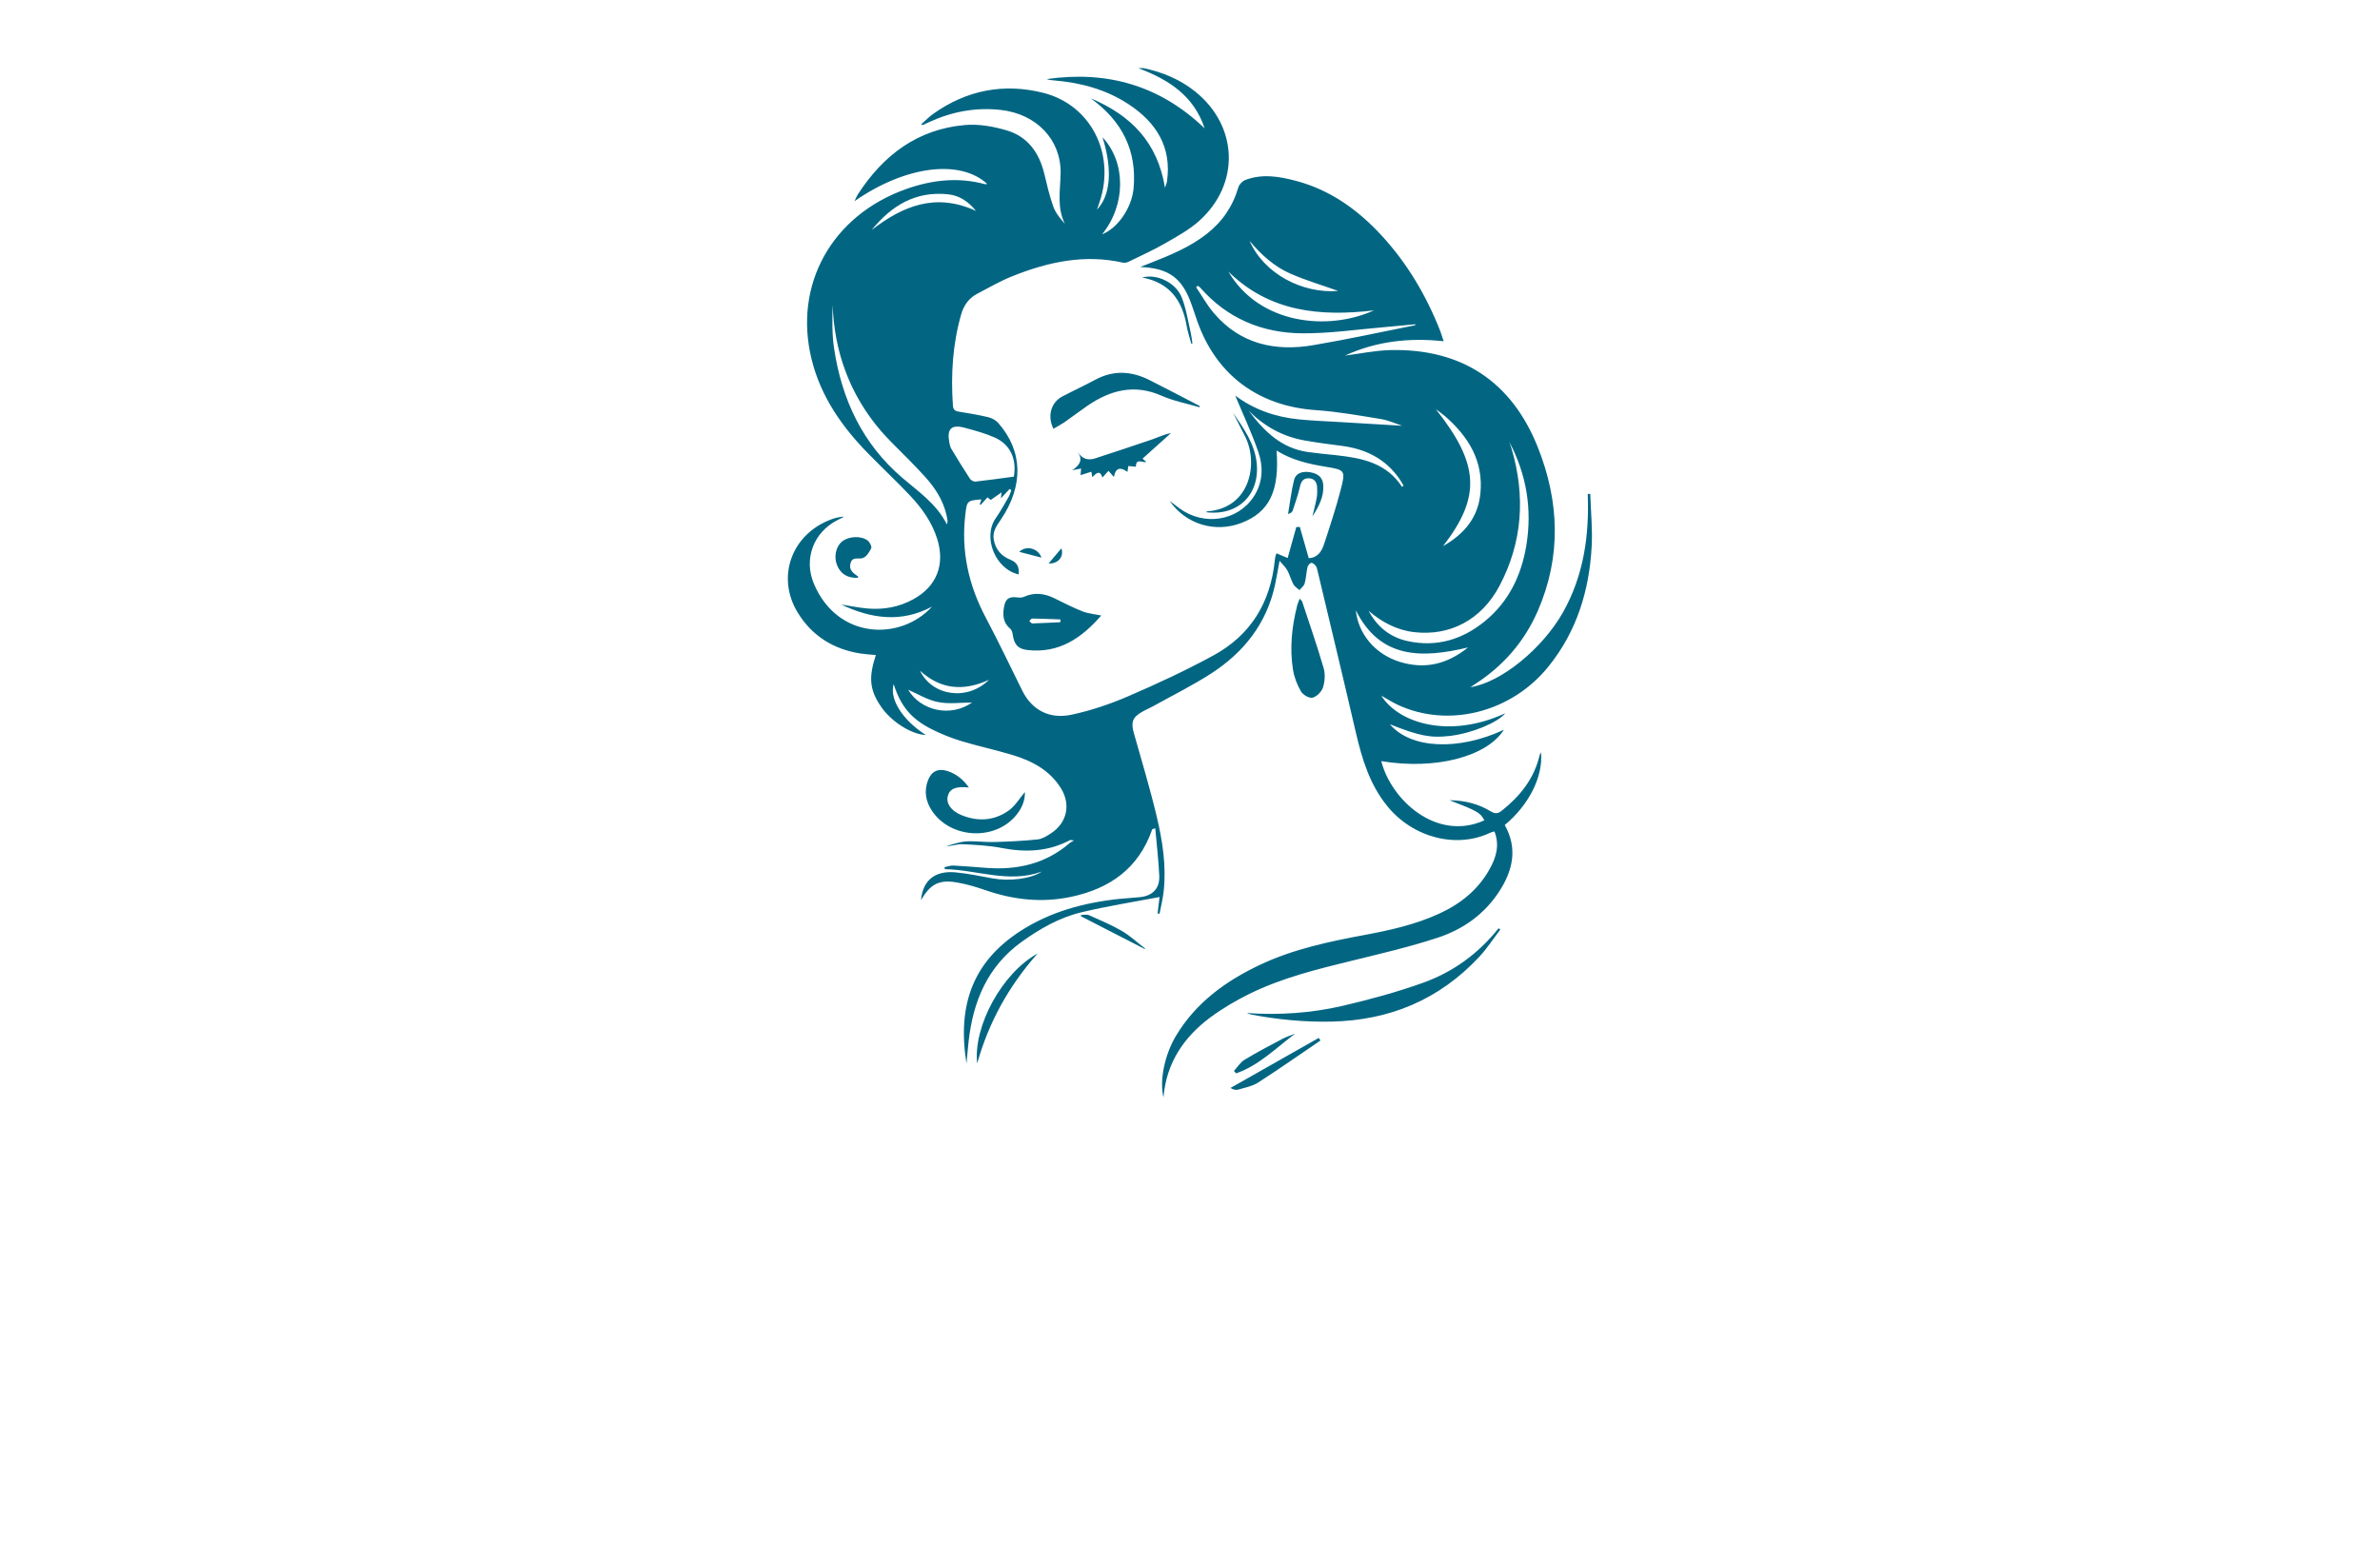 <?xml version="1.0" encoding="utf-8"?>
<!-- Generator: Adobe Illustrator 27.8.1, SVG Export Plug-In . SVG Version: 6.00 Build 0)  -->
<svg version="1.1" id="Layer_1" xmlns="http://www.w3.org/2000/svg" xmlns:xlink="http://www.w3.org/1999/xlink" x="0px" y="0px"
	 viewBox="0 0 350 230" style="enable-background:new 0 0 350 230;" xml:space="preserve">
<style type="text/css">
	.st0{fill:#A15FAC;}
	.st1{fill:#002C6B;}
	.st2{fill:#56001D;}
	.st3{fill:#8C002F;}
	.st4{fill:#043866;}
	.st5{fill:#506600;}
	.st6{fill:#604500;}
	.st7{fill-rule:evenodd;clip-rule:evenodd;fill:#C600C6;}
	.st8{fill-rule:evenodd;clip-rule:evenodd;fill:#464748;}
	.st9{fill-rule:evenodd;clip-rule:evenodd;fill:#FF838C;}
	.st10{fill-rule:evenodd;clip-rule:evenodd;fill:#005968;}
	.st11{fill:#F9C1C4;}
	.st12{fill-rule:evenodd;clip-rule:evenodd;fill:#002B26;}
	.st13{fill-rule:evenodd;clip-rule:evenodd;fill:#6D0008;}
	.st14{fill:#5B0A54;}
	.st15{fill:#FFFFFF;}
	.st16{fill-rule:evenodd;clip-rule:evenodd;fill:#C97943;}
	.st17{fill-rule:evenodd;clip-rule:evenodd;fill:#E9CEEA;}
	.st18{fill-rule:evenodd;clip-rule:evenodd;fill:#034C42;}
	.st19{fill:#026683;}
	.st20{fill:#26BCBC;}
	.st21{fill:#001F59;}
	.st22{fill:#7D1839;}
	.st23{fill:#A8007D;}
	.st24{fill:#5B2F00;}
</style>
<path class="st19" d="M233.86,72.63c0.08,2.57,0.35,5.15,0.21,7.71c-0.34,6.48-2.18,12.48-6.3,17.62
	c-5.44,6.81-14.75,9.18-22.21,5.7c-0.83-0.39-1.6-0.88-2.43-1.35c2.51,4.02,9.95,6.41,18.24,2.59c-1.19,1.42-4.99,2.97-8.19,3.34
	c-2.8,0.32-4.47,0-8.78-1.72c3.04,3.61,10.05,3.94,16.76,0.81c-2.55,4-10.13,5.93-18.03,4.61c1.42,5.67,8.12,11.89,15.16,8.71
	c-0.6-1.13-0.98-1.36-5.13-2.96c2.27,0.03,4.27,0.54,6.07,1.64c0.67,0.41,1.09,0.33,1.66-0.13c2.68-2.14,4.72-4.7,5.52-8.11
	c0.03-0.14,0.12-0.26,0.21-0.44c0.33,3.55-1.76,7.72-5.33,10.69c1.93,3.46,1.19,6.71-0.85,9.82c-2.18,3.33-5.32,5.54-9.01,6.75
	c-4.07,1.34-8.27,2.32-12.44,3.34c-5.23,1.28-10.46,2.55-15.31,4.95c-1.98,0.98-3.92,2.12-5.7,3.44c-3.9,2.91-6.46,6.69-6.88,11.75
	c-0.61-2.47,0.16-6.25,1.85-9.07c2.92-4.85,7.27-8.02,12.3-10.4c4.91-2.33,10.16-3.43,15.46-4.42c3.72-0.69,7.41-1.52,10.88-3.1
	c3.15-1.44,5.76-3.5,7.47-6.57c0.96-1.73,1.51-3.52,0.71-5.55c-0.25,0.08-0.43,0.11-0.59,0.18c-4.93,2.37-11.36,0.81-15.2-3.94
	c-2.55-3.15-3.68-6.88-4.58-10.74c-1.83-7.91-3.73-15.8-5.61-23.69c-0.07-0.29-0.12-0.61-0.28-0.84c-0.16-0.22-0.47-0.49-0.68-0.46
	c-0.22,0.03-0.49,0.37-0.55,0.62c-0.18,0.79-0.2,1.62-0.42,2.4c-0.1,0.37-0.5,0.66-0.76,0.98c-0.3-0.28-0.7-0.5-0.89-0.84
	c-0.35-0.65-0.53-1.39-0.88-2.04c-0.24-0.45-0.64-0.81-1.16-1.43c-0.27,1.43-0.45,2.52-0.68,3.6c-1.24,5.64-4.57,9.85-9.31,12.93
	c-2.76,1.79-5.73,3.26-8.61,4.86c-0.52,0.29-1.07,0.51-1.59,0.81c-1.44,0.81-1.69,1.55-1.24,3.13c1.15,4.07,2.37,8.11,3.35,12.22
	c0.86,3.61,1.45,7.29,1.04,11.03c-0.12,1.12-0.4,2.22-0.61,3.33c-0.1-0.02-0.19-0.03-0.29-0.05c0.09-0.79,0.19-1.58,0.29-2.41
	c-3.89,0.74-7.72,1.34-11.47,2.24c-3.24,0.77-6.12,2.42-8.82,4.36c-5.01,3.61-7.13,8.74-7.79,14.65c-0.12,1.07-0.21,2.14-0.31,3.23
	c-1.41-8.71,1.06-15,7.84-19.42c4.45-2.9,9.43-4.24,14.66-4.79c1-0.1,2-0.14,2.99-0.25c1.89-0.2,2.94-1.27,2.86-3.15
	c-0.11-2.31-0.38-4.61-0.59-6.98c-0.33,0.11-0.44,0.12-0.45,0.16c-1.98,5.74-6.25,8.73-11.97,9.93c-4.24,0.89-8.4,0.44-12.49-0.97
	c-1.36-0.47-2.76-0.89-4.18-1.14c-2.68-0.49-3.99,0.21-5.36,2.6c0.25-2.89,2.01-4.38,5.06-4.1c1.84,0.17,3.66,0.56,5.48,0.89
	c2.48,0.45,5.65,0.07,7.22-1c-4.82,1.77-9.5-0.27-14.26-0.36c-0.01-0.1-0.03-0.19-0.04-0.29c0.44-0.09,0.89-0.27,1.33-0.24
	c1.59,0.08,3.18,0.22,4.77,0.34c4.58,0.35,8.77-0.58,12.33-3.67c0.11-0.1,0.26-0.15,0.6-0.35c-0.39-0.05-0.49-0.1-0.55-0.07
	c-3.2,1.7-6.55,1.85-10.06,1.17c-1.91-0.37-3.89-0.47-5.84-0.56c-0.74-0.03-1.51,0.3-2.33,0.27c0.97-0.24,1.93-0.61,2.91-0.68
	c1.36-0.09,2.74,0.13,4.11,0.09c2.13-0.06,4.27-0.16,6.4-0.38c0.69-0.07,1.4-0.51,2-0.91c2.34-1.54,2.93-4.21,1.46-6.6
	c-1.66-2.69-4.28-4.05-7.17-4.92c-2.48-0.75-5.03-1.29-7.51-2.04c-1.48-0.45-2.94-1.04-4.32-1.73c-3.06-1.54-4.59-3.43-5.61-6.65
	c-0.64,2.23,1.29,5.28,4.73,7.49c-2.13-0.09-5.07-1.95-6.58-4.16c-1.68-2.45-1.87-4.26-0.77-7.6c-0.74-0.07-1.48-0.11-2.21-0.22
	c-4-0.61-7.18-2.58-9.29-6.04c-3.2-5.26-0.86-11.57,4.99-13.71c0.58-0.21,1.19-0.36,1.86-0.38c-0.32,0.16-0.65,0.33-0.97,0.49
	c-3.57,1.81-5.04,5.76-3.47,9.43c3.5,8.19,12.74,8.36,17.35,3.31c-4.53,2.42-8.96,1.77-13.36-0.31c1.31,0.2,2.62,0.48,3.94,0.59
	c2.34,0.19,4.58-0.22,6.66-1.36c3.45-1.88,4.7-5.1,3.53-8.86c-0.78-2.48-2.24-4.52-3.97-6.36c-1.98-2.1-4.1-4.08-6.12-6.15
	c-3.91-3.97-7.04-8.44-8.39-13.93c-2.7-10.96,2.97-21.16,13.92-25.04c3.78-1.34,7.64-1.78,11.58-0.71c0.09,0.02,0.2-0.02,0.32-0.04
	c-4-3.68-12.04-2.66-19.51,2.54c0.22-0.46,0.33-0.75,0.5-1.01c3.72-5.75,8.76-9.58,15.74-10.19c2.04-0.18,4.23,0.21,6.21,0.81
	c3.05,0.92,4.72,3.29,5.46,6.35c0.39,1.62,0.76,3.25,1.32,4.82c0.33,0.94,1.01,1.75,1.71,2.55c-1.21-2.43-0.67-4.95-0.63-7.44
	c0.08-4.93-3.53-8.72-8.81-9.31c-3.67-0.41-7.16,0.25-10.5,1.78c-0.3,0.14-0.6,0.28-0.91,0.42c-0.03,0.01-0.07-0.01-0.31-0.06
	c0.64-0.56,1.16-1.1,1.75-1.53c4.95-3.53,10.44-4.6,16.28-3.11c6.93,1.77,10.55,8.92,8.28,15.9c-0.12,0.38-0.26,0.76-0.43,1.26
	c2.02-2.09,2.29-5.96,0.81-10.64c3.48,3.72,3.45,9.96-0.06,14.27c2.24-0.86,4.36-3.82,4.63-6.75c0.5-5.51-1.62-9.85-6.3-13.25
	c5.98,2.53,9.83,6.51,10.92,13.15c0.16-0.48,0.26-0.68,0.29-0.89c0.73-5.06-1.55-8.68-5.6-11.36c-3.32-2.2-7.06-3.2-11-3.53
	c-0.36-0.03-0.73-0.06-1.07-0.2c8.85-1.26,16.63,0.92,23.21,7.25c-1.55-4.7-5.15-7.13-9.75-8.85c0.44,0,0.63-0.03,0.8,0
	c2.76,0.59,5.3,1.63,7.53,3.41c6.36,5.08,6.69,13.6,0.62,19.05c-1.47,1.32-3.26,2.29-4.99,3.29c-1.73,1-3.56,1.82-5.36,2.7
	c-0.25,0.12-0.57,0.22-0.82,0.16c-5.67-1.29-11.05-0.12-16.29,1.98c-1.78,0.71-3.46,1.68-5.17,2.58c-1.25,0.65-2,1.72-2.38,3.07
	c-1.25,4.37-1.52,8.83-1.21,13.34c0.04,0.59,0.25,0.84,0.84,0.93c1.46,0.23,2.93,0.48,4.37,0.82c0.53,0.13,1.11,0.45,1.46,0.85
	c3.64,4.13,3.75,9.24,0.37,14.23c-0.6,0.89-1.25,1.73-1.03,2.94c0.27,1.47,1.14,2.42,2.44,2.94c1.07,0.43,1.32,1.15,1.22,2.16
	c-3.43-0.76-5.32-5.46-3.38-8.25c0.69-1,1.29-2.07,1.9-3.13c0.18-0.31,0.27-0.67,0.4-1c-0.08-0.06-0.16-0.13-0.24-0.19
	c-0.42,0.45-0.83,0.89-1.29,1.38c0.03-0.23,0.05-0.44,0.1-0.87c-0.6,0.42-1.09,0.76-1.6,1.11c-0.13-0.11-0.29-0.23-0.48-0.38
	c-0.35,0.38-0.67,0.74-0.99,1.1c-0.05-0.03-0.09-0.05-0.14-0.08c0.08-0.23,0.16-0.47,0.24-0.72c-2.12,0.17-2.12,0.22-2.36,2.22
	c-0.64,5.38,0.47,10.37,2.99,15.14c1.87,3.54,3.6,7.15,5.37,10.74c1.39,2.82,3.93,4.28,7.29,3.56c2.84-0.61,5.64-1.56,8.31-2.71
	c4.25-1.83,8.46-3.79,12.52-6c5.48-2.98,8.4-7.78,9.03-13.98c0.02-0.22,0.06-0.44,0.11-0.66c0.02-0.1,0.07-0.2,0.14-0.38
	c0.55,0.23,1.08,0.46,1.64,0.69c0.43-1.54,0.85-3.05,1.27-4.55c0.17-0.01,0.35-0.01,0.52-0.02c0.43,1.5,0.85,2.99,1.31,4.59
	c1.31-0.05,1.9-0.99,2.25-2.05c0.87-2.64,1.74-5.28,2.44-7.97c0.76-2.91,0.67-2.95-2.25-3.43c-2.5-0.41-4.94-0.98-7.17-2.37
	c0.45,5.98-1.08,9.08-5.19,10.65c-3.85,1.47-8.14,0.21-10.54-3.25c0.49,0.37,0.97,0.75,1.47,1.11c3.61,2.63,8.53,1.85,10.89-1.72
	c1.38-2.09,1.44-4.41,0.67-6.63c-0.97-2.82-2.25-5.53-3.38-8.25c2.7,2.03,5.9,3.16,9.36,3.5c1.99,0.2,3.99,0.27,5.99,0.39
	c3.13,0.19,6.26,0.38,9.2,0.55c-0.89-0.29-1.99-0.8-3.14-0.99c-3.18-0.52-6.37-1.09-9.57-1.31c-8.43-0.58-14.65-5.18-17.43-13.11
	c-0.27-0.77-0.53-1.54-0.79-2.31c-1.39-4.02-3.36-5.46-7.59-5.63c0.49-0.19,0.98-0.39,1.47-0.58c2.9-1.14,5.79-2.32,8.28-4.26
	c2.3-1.79,3.86-4.06,4.68-6.87c0.13-0.44,0.6-0.93,1.03-1.09c2.48-0.94,4.98-0.52,7.44,0.13c5.04,1.33,9.1,4.25,12.58,8.02
	c3.79,4.11,6.59,8.85,8.63,14.04c0.17,0.44,0.3,0.9,0.51,1.53c-5.14-0.56-9.98,0.03-14.51,2.11c2.18-0.28,4.41-0.75,6.65-0.81
	c10.44-0.25,17.84,4.58,21.71,14.29c3.17,7.97,3.48,16.04,0.01,24.04c-1.97,4.54-5.1,8.14-9.28,10.82
	c-0.18,0.12-0.36,0.24-0.64,0.43c4.49-0.69,10.61-5.66,13.65-11.08c3-5.37,3.84-11.23,3.6-17.31
	C233.59,72.62,233.73,72.62,233.86,72.63z M221.95,64.98c0.12,0.34,0.25,0.68,0.35,1.03c2.04,6.95,1.61,13.73-1.79,20.16
	c-2.65,5-7.28,7.41-12.55,6.8c-2.57-0.3-4.74-1.47-6.69-3.13c1.25,2.35,3.16,3.89,5.75,4.45c4.24,0.92,8.02-0.22,11.32-2.91
	c3.53-2.87,5.38-6.73,6.12-11.15C225.34,74.88,224.49,69.77,221.95,64.98z M139.25,77.13c0.06-0.29,0.11-0.39,0.1-0.49
	c-0.03-0.26-0.08-0.51-0.13-0.77c-0.49-2.24-1.69-4.11-3.2-5.77c-1.52-1.67-3.13-3.27-4.73-4.86c-3.13-3.1-5.5-6.69-7.02-10.82
	c-1.14-3.08-1.69-6.28-1.83-9.57c-0.04,2.14-0.1,4.29,0.22,6.39c1.12,7.49,4.17,14.02,10.03,19.03
	C135.07,72.32,137.72,74.08,139.25,77.13z M149.1,70.1c0.44-2.63-0.55-4.75-2.83-5.76c-1.41-0.62-2.92-1.03-4.42-1.43
	c-1.94-0.52-2.62,0.16-2.25,2.13c0.06,0.32,0.13,0.67,0.29,0.95c0.89,1.49,1.8,2.97,2.75,4.42c0.15,0.22,0.54,0.44,0.79,0.42
	C145.31,70.62,147.18,70.36,149.1,70.1z M208.12,47.83c0-0.05,0.01-0.09,0.01-0.14c-1.47,0.14-2.94,0.28-4.4,0.41
	c-4.09,0.34-8.19,0.96-12.28,0.92c-5.86-0.05-10.99-2.19-14.95-6.72c-0.1-0.11-0.23-0.18-0.35-0.27c-0.08,0.07-0.17,0.14-0.25,0.21
	c0.86,1.27,1.61,2.64,2.6,3.8c3.91,4.59,9.04,5.69,14.71,4.71C198.2,49.9,203.15,48.82,208.12,47.83z M206.19,71.61
	c0.07-0.06,0.14-0.13,0.21-0.19c-0.2-0.33-0.38-0.68-0.61-1c-2.06-2.97-5-4.4-8.5-4.85c-1.84-0.24-3.67-0.47-5.49-0.8
	c-3.18-0.57-5.88-2.07-8.16-4.36c2.23,2.99,4.78,5.52,8.7,6.07c1.36,0.19,2.72,0.32,4.08,0.46
	C200.21,67.35,203.87,68.04,206.19,71.61z M212.21,80.32c3.18-1.81,5.13-4.23,5.49-7.69c0.5-4.85-1.78-8.47-5.29-11.5
	c-0.4-0.34-0.84-0.63-1.26-0.95C217.53,68.21,217.86,73.04,212.21,80.32z M180.64,39.94c4.56,7.78,14.63,8.78,21.41,5.71
	C194.16,46.58,186.71,45.9,180.64,39.94z M199.38,89.75c0.36,3.48,2.84,6.47,6.47,7.59c3.63,1.12,6.9,0.4,10.04-2.12
	C209.02,96.87,202.95,96.89,199.38,89.75z M128.19,33.82c4.56-3.51,9.36-5.54,15.34-2.8c-1.19-1.46-2.48-2.26-4.08-2.44
	C134.63,28.06,131.07,30.27,128.19,33.82z M196.8,42.79c-2.21-0.79-4.68-1.52-7.02-2.54c-2.41-1.05-4.34-2.81-6.02-4.83
	C185.83,40.17,191.4,43.21,196.8,42.79z M142.95,103.32c-1.66,0-3.4,0.26-5.02-0.07c-1.59-0.32-3.05-1.24-4.38-1.81
	C135.43,104.57,139.83,105.52,142.95,103.32z M135.29,98.64c1.82,3.75,6.98,4.49,10.15,1.34
	C141.62,101.73,138.29,101.37,135.29,98.64z M161.95,90.52c-2.9,3.34-6.2,5.58-10.79,5.09c-1.46-0.16-2.02-0.8-2.23-2.29
	c-0.04-0.3-0.16-0.68-0.37-0.86c-1.03-0.85-1.12-1.95-0.92-3.13c0.22-1.28,0.71-1.62,1.98-1.47c0.31,0.04,0.67,0.05,0.95-0.08
	c1.54-0.7,3.01-0.52,4.49,0.21c1.36,0.67,2.71,1.36,4.12,1.92C159.97,90.23,160.88,90.3,161.95,90.52z M155.94,91.51
	c0-0.14,0-0.28,0-0.41c-1.38-0.05-2.77-0.11-4.15-0.13c-0.14,0-0.28,0.24-0.42,0.37c0.15,0.12,0.3,0.35,0.45,0.35
	C153.19,91.65,154.57,91.57,155.94,91.51z M184.05,149.22c3.87,0.74,7.77,1.11,11.71,1.03c8.58-0.17,15.89-3.22,21.77-9.52
	c1.15-1.23,2.07-2.67,3.1-4.01c-0.08-0.07-0.17-0.13-0.25-0.2c-2.96,3.73-6.71,6.45-11.14,8.03c-3.86,1.38-7.84,2.46-11.83,3.39
	c-4.6,1.06-9.3,1.38-14.05,1.05C183.59,149.07,183.81,149.18,184.05,149.22z M176.43,59.71c-2.46-1.27-4.91-2.57-7.38-3.81
	c-2.64-1.33-5.3-1.5-7.98-0.05c-1.59,0.86-3.25,1.62-4.85,2.46c-1.66,0.87-2.24,2.89-1.3,4.75c0.54-0.32,1.08-0.6,1.59-0.94
	c1.15-0.8,2.27-1.66,3.43-2.46c3.38-2.3,6.89-3.22,10.88-1.46c1.77,0.78,3.72,1.15,5.59,1.7C176.41,59.85,176.42,59.78,176.43,59.71
	z M148.32,119.22c-2.14,1.51-4.55,1.65-6.98,0.64c-1.46-0.61-2.22-1.69-1.97-2.73c0.27-1.13,1.18-1.53,3.11-1.31
	c-0.84-1.19-1.84-2-3.14-2.42c-1.34-0.44-2.35,0.02-2.86,1.33c-0.62,1.61-0.36,3.13,0.59,4.54c2.66,3.97,8.91,4.43,12.14,0.89
	c1.01-1.11,1.56-2.4,1.51-3.67C149.98,117.34,149.32,118.51,148.32,119.22z M190.76,89.06c-0.79,3.12-1.12,6.28-0.61,9.46
	c0.18,1.1,0.61,2.21,1.18,3.18c0.29,0.5,1.21,1.03,1.69,0.91c0.62-0.16,1.33-0.87,1.53-1.49c0.28-0.88,0.36-1.96,0.11-2.84
	c-0.96-3.29-2.09-6.54-3.16-9.79c-0.04-0.12-0.17-0.21-0.37-0.44C190.96,88.48,190.83,88.76,190.76,89.06z M157.68,69.16
	c0.63-0.12,0.96-0.18,1.31-0.25c-0.03,0.34-0.05,0.61-0.09,0.97c0.6-0.19,1.08-0.33,1.6-0.5c0.04,0.28,0.08,0.49,0.13,0.8
	c0.6-0.62,1.12-1.09,1.49,0.05c0.31-0.34,0.58-0.63,0.89-0.98c0.29,0.33,0.51,0.58,0.8,0.9c0.26-1.42,1-1.47,1.99-0.75
	c0.05-0.34,0.09-0.59,0.13-0.86c0.4,0.04,0.76,0.07,1.11,0.1c0.02-1.34,0.97-0.52,1.53-0.71c-0.2-0.17-0.37-0.32-0.55-0.48
	c1.42-1.27,2.8-2.51,4.18-3.75c-1,0.18-1.86,0.61-2.75,0.92c-2.79,0.96-5.59,1.87-8.39,2.79c-1.04,0.34-1.9,0.11-2.58-0.94
	C159.27,67.61,158.83,68.38,157.68,69.16z M126.18,84.78c-0.68-0.48-1.39-0.94-1.1-1.96c0.3-1.03,1.19-0.53,1.81-0.75
	c0.53-0.19,0.97-0.88,1.23-1.45c0.11-0.26-0.22-0.89-0.53-1.13c-0.97-0.74-2.82-0.62-3.76,0.15c-0.91,0.74-1.23,2.25-0.74,3.47
	c0.52,1.31,1.57,1.95,3.1,1.86C126.18,84.85,126.2,84.79,126.18,84.78z M143.7,156.4c1.71-6.04,4.6-11.32,8.89-16.17
	C147.35,143.12,143.11,150.92,143.7,156.4z M193.93,152.65c-4.33,2.45-8.65,4.9-12.98,7.36c0.41,0.25,0.81,0.34,1.15,0.24
	c0.99-0.29,2.06-0.49,2.91-1.03c3.1-2,6.13-4.12,9.18-6.19C194.11,152.89,194.02,152.77,193.93,152.65z M183.07,64.13
	c2.01,3.85,0.92,10.61-5.56,11.08c-0.04,0-0.08,0.07-0.13,0.12c4.71,0.59,7.94-2.63,7.42-7.3c-0.32-2.83-1.92-5.05-3.46-7.31
	C181.92,61.85,182.48,62.99,183.07,64.13z M194.6,71.36c-0.07-1.11-0.71-1.7-1.95-1.91c-1.16-0.19-2.11,0.16-2.35,1.15
	c-0.4,1.64-0.6,3.33-0.88,5c0.41-0.13,0.62-0.3,0.69-0.53c0.38-1.15,0.79-2.3,1.05-3.47c0.17-0.75,0.47-1.27,1.27-1.26
	c0.8,0,1.21,0.52,1.26,1.28c0.03,0.51,0.04,1.04-0.05,1.55c-0.17,0.93-0.42,1.85-0.64,2.78C193.91,74.54,194.71,73.09,194.6,71.36z
	 M188.53,152.82c-1.86,0.98-3.73,1.96-5.52,3.05c-0.62,0.38-1.04,1.08-1.55,1.64c0.11,0.12,0.22,0.24,0.33,0.35
	c3.39-1.18,5.89-3.77,8.68-5.84C189.82,152.28,189.14,152.49,188.53,152.82z M168.4,139.5c-1.13-0.87-2.19-1.86-3.41-2.58
	c-1.55-0.9-3.22-1.6-4.86-2.33c-0.33-0.14-0.77-0.02-1.17-0.02c0,0.06,0.01,0.13,0.01,0.19c3.12,1.6,6.25,3.21,9.37,4.81
	C168.36,139.55,168.38,139.53,168.4,139.5z M175.36,50.51c-0.08-0.51-0.13-1.02-0.24-1.51c-0.41-1.76-0.67-3.58-1.33-5.25
	c-0.88-2.2-3.66-3.52-5.83-2.94c4.06,0.76,5.91,3.39,6.55,7.12c0.15,0.88,0.45,1.74,0.68,2.62
	C175.26,50.54,175.31,50.52,175.36,50.51z M153.16,82.01c-0.5-1.4-2.25-1.84-3.27-0.85C151,81.45,152.03,81.72,153.16,82.01z
	 M156.09,80.64c-0.61,0.72-1.27,1.51-1.88,2.23C155.63,82.93,156.49,81.88,156.09,80.64z"/>
</svg>
